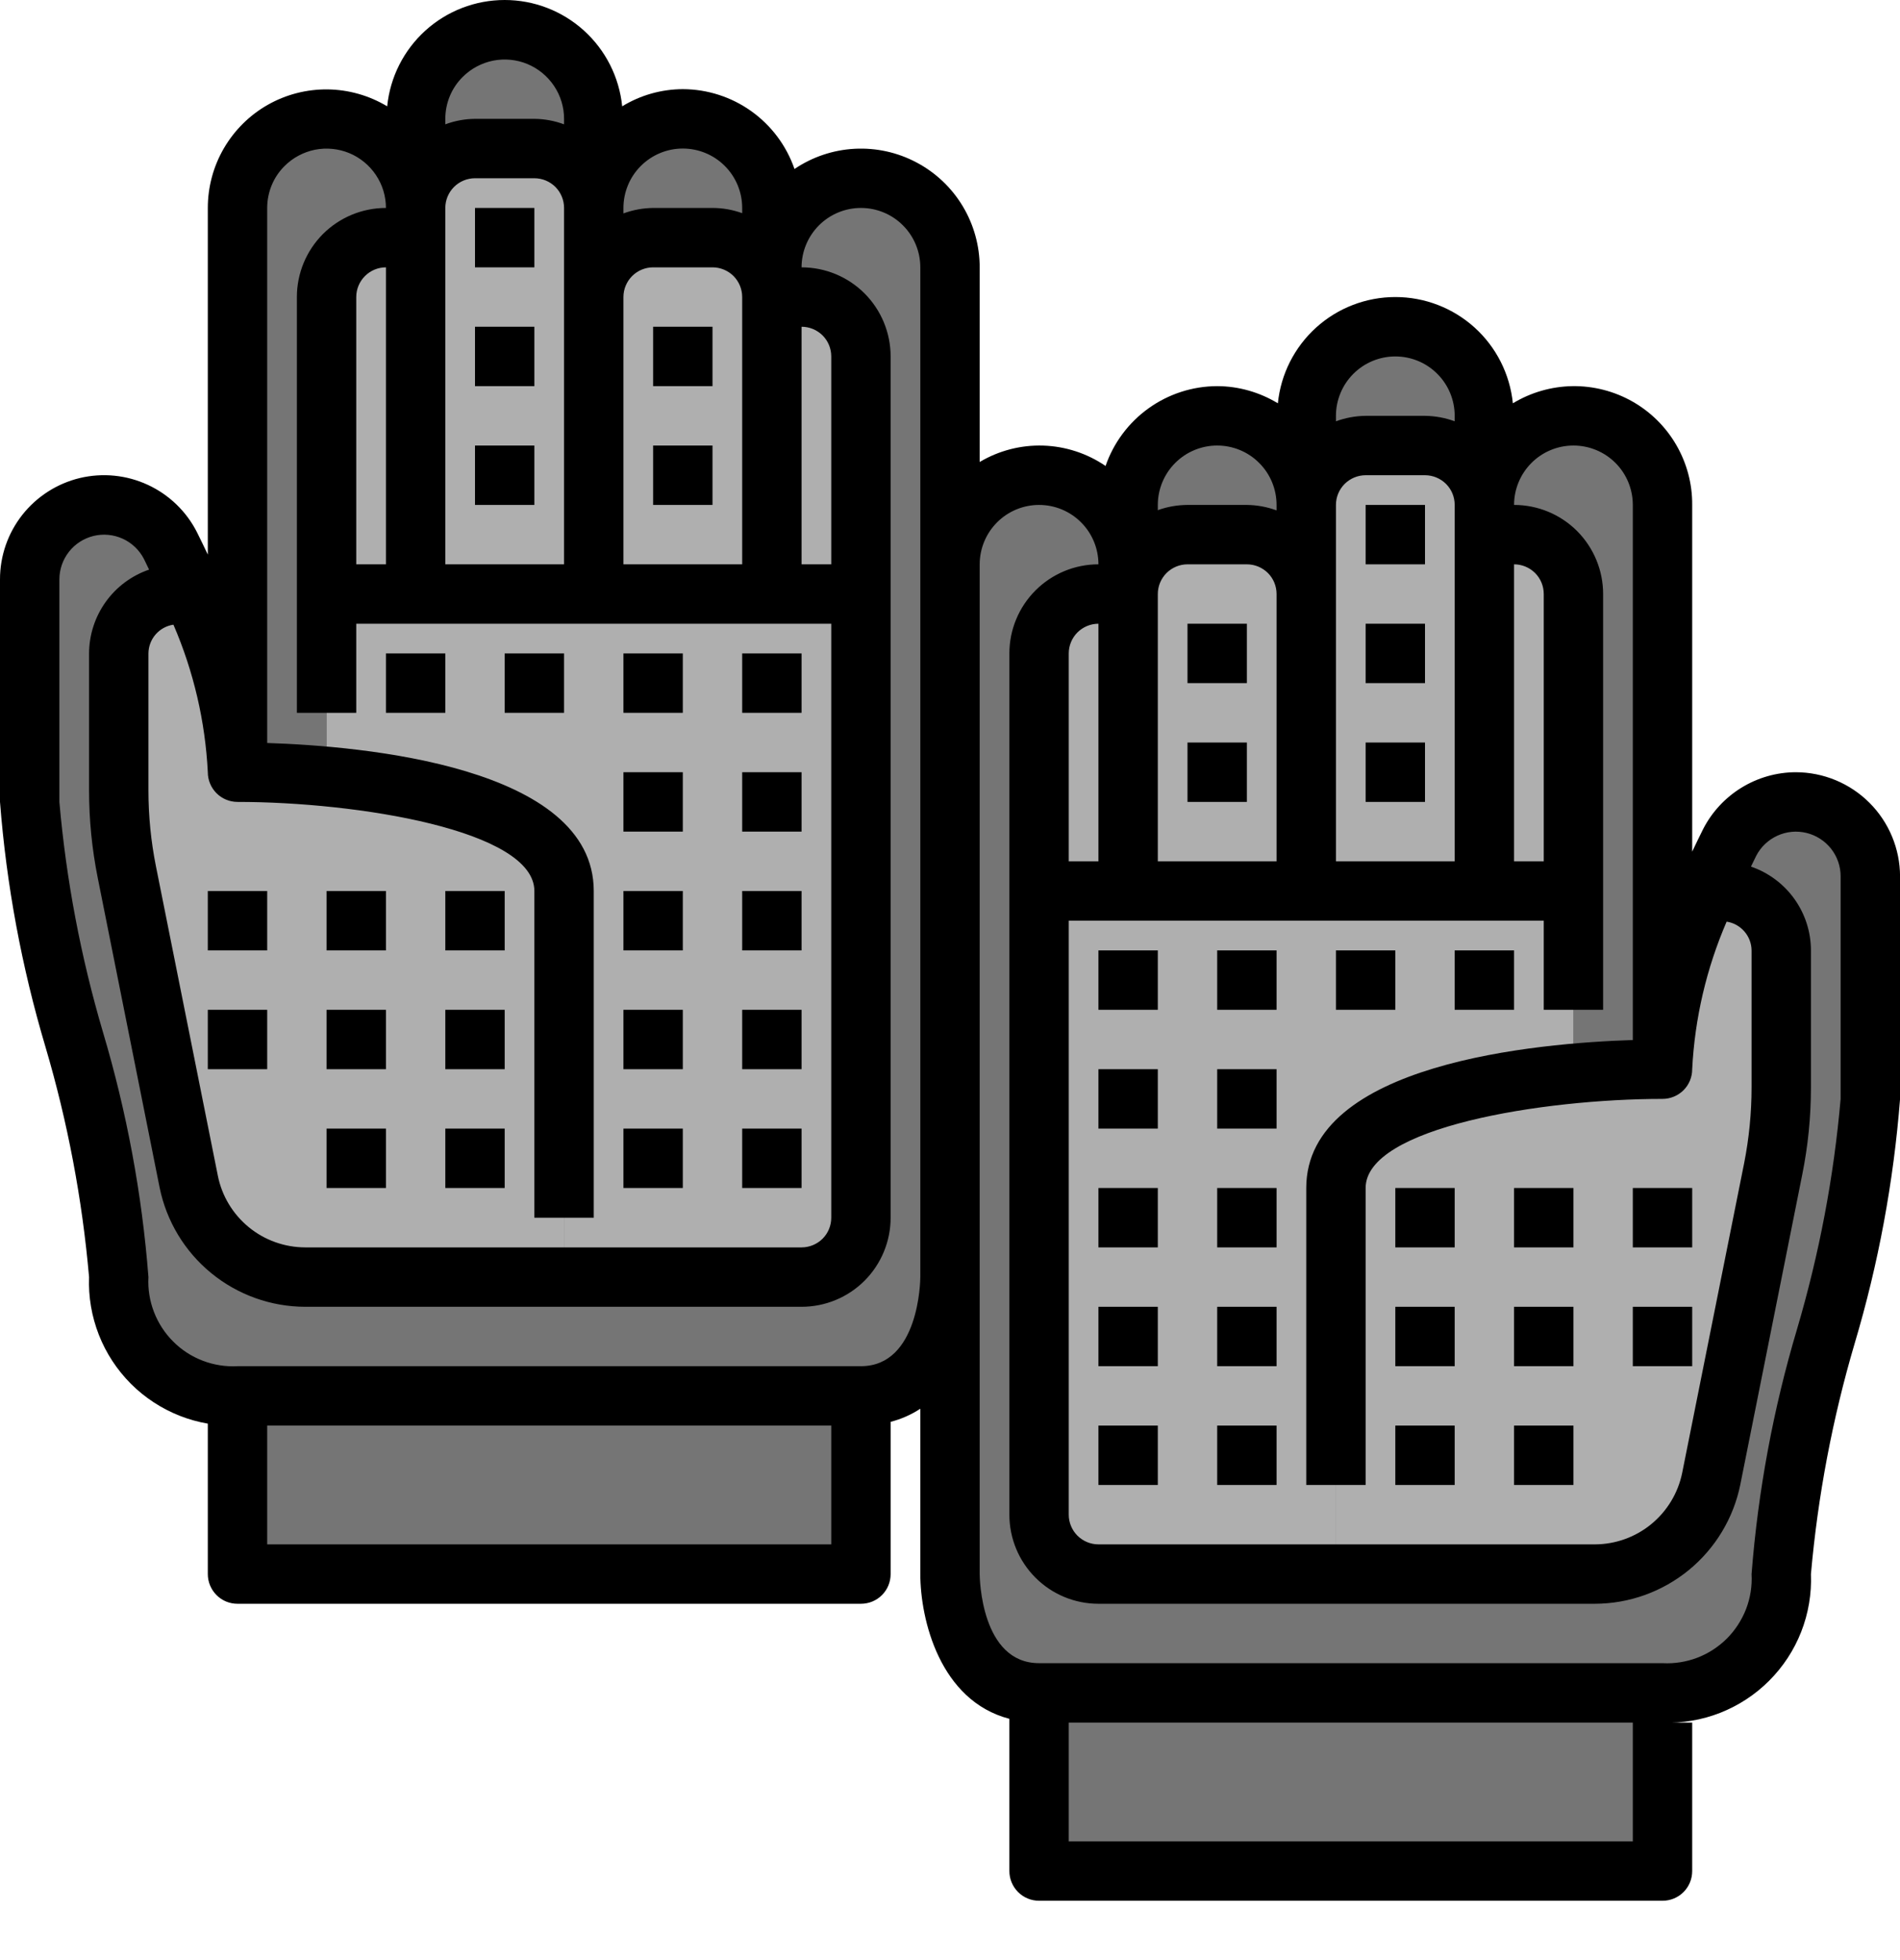 <svg width="32" height="33" viewBox="0 0 32 33" fill="none" xmlns="http://www.w3.org/2000/svg">
<path d="M14.5 23.501V26.501H4V23.501H14.5ZM28 28.501V31.501H17.5V28.501H28Z" fill="#757575"/>
<path d="M25 8.501V15.001H22V7.001C22 6.603 22.158 6.222 22.44 5.94C22.721 5.659 23.103 5.501 23.5 5.501C23.898 5.501 24.28 5.659 24.561 5.94C24.842 6.222 25 6.603 25 7.001V8.501ZM22 8.501V15.001H19V8.501C19 8.103 19.158 7.722 19.44 7.44C19.721 7.159 20.102 7.001 20.5 7.001C20.898 7.001 21.28 7.159 21.561 7.44C21.842 7.722 22 8.103 22 8.501ZM13 4.501V10.001H10V3.501C10 3.103 10.158 2.722 10.44 2.44C10.721 2.159 11.102 2.001 11.5 2.001C11.898 2.001 12.28 2.159 12.561 2.44C12.842 2.722 13 3.103 13 3.501V4.501ZM10 3.501V10.001H7V2.001C7 1.603 7.158 1.222 7.439 0.94C7.721 0.659 8.102 0.501 8.5 0.501C8.898 0.501 9.28 0.659 9.561 0.94C9.842 1.222 10 1.603 10 2.001V3.501Z" fill="#757575"/>
<path d="M7 10.001H13V4.501C13 4.103 13.158 3.722 13.44 3.44C13.721 3.159 14.102 3.001 14.5 3.001C14.898 3.001 15.28 3.159 15.561 3.44C15.842 3.722 16 4.103 16 4.501V21.501C16 21.501 16 23.501 14.5 23.501H4C4 23.501 2 23.501 2 21.501C2 19.501 0.5 15.501 0.5 13.501V9.756C0.499 9.474 0.594 9.201 0.768 8.979C0.942 8.758 1.186 8.601 1.46 8.535C1.734 8.47 2.022 8.498 2.278 8.616C2.534 8.734 2.742 8.935 2.87 9.186C3.315 10.071 4 11.651 4 13.001V3.501C4 3.103 4.158 2.722 4.439 2.44C4.721 2.159 5.102 2.001 5.5 2.001C5.898 2.001 6.279 2.159 6.561 2.44C6.842 2.722 7 3.103 7 3.501V10.001ZM28 8.501V18.001C28 16.651 28.686 15.071 29.131 14.186C29.258 13.935 29.467 13.734 29.723 13.616C29.978 13.498 30.267 13.47 30.541 13.536C30.814 13.601 31.058 13.758 31.232 13.979C31.407 14.201 31.501 14.474 31.5 14.756V18.501C31.5 20.501 30 24.501 30 26.501C30 28.501 28 28.501 28 28.501H17.5C16 28.501 16 26.501 16 26.501V9.501C16 9.103 16.158 8.722 16.44 8.44C16.721 8.159 17.102 8.001 17.5 8.001C17.898 8.001 18.28 8.159 18.561 8.44C18.842 8.722 19 9.103 19 9.501V15.001H25V8.501C25 8.103 25.158 7.722 25.44 7.44C25.721 7.159 26.103 7.001 26.5 7.001C26.898 7.001 27.28 7.159 27.561 7.44C27.842 7.722 28 8.103 28 8.501Z" fill="#757575"/>
<path d="M31.5 14.756V18.501C31.5 20.501 30 24.501 30 26.501C30 28.501 28 28.501 28 28.501H17.5C16 28.501 16 26.501 16 26.501V9.501C16 9.103 16.158 8.722 16.44 8.44C16.721 8.159 17.102 8.001 17.5 8.001C17.898 8.001 18.28 8.159 18.561 8.44C18.842 8.722 19 9.103 19 9.501V10.001H18.5C18.235 10.002 17.981 10.107 17.794 10.295C17.607 10.482 17.501 10.736 17.5 11.001V25.501C17.501 25.766 17.607 26.02 17.794 26.207C17.981 26.395 18.235 26.5 18.5 26.501H26.86C27.323 26.501 27.771 26.34 28.128 26.047C28.486 25.753 28.73 25.345 28.82 24.891L29.866 19.681C29.956 19.228 30.001 18.768 30 18.306V16.001C30 15.736 29.894 15.482 29.707 15.295C29.519 15.107 29.265 15.002 29 15.001H28.75C28.886 14.696 29.015 14.416 29.131 14.186C29.258 13.935 29.467 13.734 29.723 13.616C29.978 13.498 30.267 13.47 30.541 13.536C30.814 13.601 31.058 13.758 31.232 13.979C31.407 14.201 31.501 14.474 31.5 14.756Z" fill="#757575"/>
<path d="M30 16.001V18.306C30.001 18.768 29.956 19.228 29.866 19.681L28.82 24.891C28.73 25.345 28.486 25.753 28.128 26.047C27.771 26.34 27.323 26.501 26.86 26.501H22.5V20.001C22.5 18.686 24.88 18.236 26.505 18.081C27.355 18.001 28 18.001 28 18.001C28.057 16.962 28.312 15.944 28.75 15.001H29C29.265 15.002 29.519 15.107 29.707 15.295C29.894 15.482 30 15.736 30 16.001Z" fill="#AFAFAF"/>
<path d="M28 8.501V18.001C28 18.001 27.355 18.001 26.505 18.081L26.5 18.001V10.001C26.5 9.736 26.394 9.482 26.207 9.295C26.019 9.107 25.765 9.002 25.5 9.001H25V8.501C25 8.103 25.158 7.722 25.44 7.44C25.721 7.159 26.103 7.001 26.5 7.001C26.898 7.001 27.28 7.159 27.561 7.44C27.842 7.722 28 8.103 28 8.501Z" fill="#757575"/>
<path d="M26.5 18.001L26.505 18.081C24.88 18.236 22.5 18.686 22.5 20.001V26.501H18.5C18.235 26.5 17.981 26.395 17.794 26.207C17.607 26.02 17.501 25.766 17.5 25.501V15.001H26.5V18.001Z" fill="#AFAFAF"/>
<path d="M25 9.001V15.001H22V8.501C22.001 8.236 22.107 7.982 22.294 7.795C22.482 7.607 22.735 7.502 23 7.501H24C24.265 7.502 24.519 7.607 24.707 7.795C24.894 7.982 25 8.236 25 8.501V9.001Z" fill="#AFAFAF"/>
<path d="M25 7.001V8.501C25 8.236 24.894 7.982 24.707 7.795C24.519 7.607 24.265 7.502 24 7.501H23C22.735 7.502 22.482 7.607 22.294 7.795C22.107 7.982 22.001 8.236 22 8.501V7.001C22 6.603 22.158 6.222 22.44 5.94C22.721 5.659 23.103 5.501 23.5 5.501C23.898 5.501 24.28 5.659 24.561 5.94C24.842 6.222 25 6.603 25 7.001Z" fill="#757575"/>
<path d="M22 10.001V15.001H19V10.001C19.002 9.736 19.108 9.483 19.295 9.296C19.483 9.109 19.736 9.003 20 9.001H21C21.265 9.002 21.519 9.107 21.707 9.295C21.894 9.482 22 9.736 22 10.001Z" fill="#AFAFAF"/>
<path d="M22 9.501V10.001C22 9.736 21.894 9.482 21.707 9.295C21.519 9.107 21.265 9.002 21 9.001H20C19.736 9.003 19.483 9.109 19.295 9.296C19.108 9.483 19.002 9.736 19 10.001V8.501C19 8.103 19.158 7.722 19.44 7.44C19.721 7.159 20.103 7.001 20.5 7.001C20.898 7.001 21.28 7.159 21.561 7.44C21.842 7.722 22 8.103 22 8.501V9.501Z" fill="#757575"/>
<path d="M19 10.001V15.001H17.5V11.001C17.501 10.736 17.607 10.482 17.794 10.295C17.981 10.107 18.235 10.002 18.5 10.001H19Z" fill="#AFAFAF"/>
<path d="M29.924 15.619C29.996 15.463 30.066 15.315 30.131 15.186C30.235 14.98 30.394 14.807 30.591 14.686C30.788 14.565 31.015 14.501 31.245 14.501C31.323 14.501 31.401 14.509 31.477 14.524C31.43 14.267 31.303 14.03 31.115 13.848C30.926 13.666 30.685 13.548 30.426 13.511C30.166 13.473 29.902 13.518 29.669 13.639C29.437 13.761 29.248 13.952 29.131 14.186C29.015 14.416 28.886 14.696 28.75 15.001H29C29.198 15.002 29.391 15.061 29.555 15.171C29.72 15.281 29.848 15.437 29.924 15.619Z" fill="#757575"/>
<path d="M23.5 21.001C23.5 19.686 25.88 19.236 27.505 19.081C28.355 19.001 29 19.001 29 19.001C29.057 17.962 29.312 16.944 29.75 16.001C29.809 15.868 29.867 15.741 29.924 15.619C29.848 15.437 29.72 15.281 29.555 15.171C29.391 15.061 29.198 15.002 29 15.001H28.75C28.312 15.944 28.057 16.962 28 18.001C28 18.001 27.355 18.001 26.505 18.081C24.88 18.236 22.5 18.686 22.5 20.001V26.501H23.5V21.001Z" fill="#AFAFAF"/>
<path d="M26.5 10.001V15.001H25V9.001H25.5C25.765 9.002 26.019 9.107 26.207 9.295C26.394 9.482 26.5 9.736 26.5 10.001ZM23 7.501H23.5V12.501C23.5 12.766 23.606 13.021 23.793 13.208C23.981 13.396 24.235 13.501 24.5 13.501H25V15.001H22V8.501C22.001 8.236 22.107 7.982 22.294 7.795C22.482 7.607 22.735 7.502 23 7.501Z" fill="#AFAFAF"/>
<path d="M22.44 5.941C22.579 5.801 22.745 5.691 22.927 5.615C23.108 5.54 23.303 5.501 23.5 5.501V7.501H23C22.735 7.502 22.482 7.607 22.294 7.795C22.107 7.982 22.001 8.236 22 8.501V7.001C22 6.804 22.039 6.609 22.115 6.427C22.19 6.245 22.301 6.08 22.44 5.941Z" fill="#757575"/>
<path d="M20 9.001H20.5V12.501C20.5 12.766 20.606 13.021 20.793 13.208C20.981 13.396 21.235 13.501 21.5 13.501H22V15.001H19V10.001C19.001 9.736 19.107 9.482 19.294 9.295C19.482 9.107 19.735 9.002 20 9.001Z" fill="#AFAFAF"/>
<path d="M19.44 7.441C19.579 7.302 19.745 7.191 19.927 7.115C20.108 7.04 20.303 7.001 20.5 7.001V9.001H20C19.735 9.002 19.482 9.107 19.294 9.295C19.107 9.482 19.001 9.736 19 10.001V8.501C19 8.304 19.039 8.109 19.115 7.927C19.19 7.745 19.301 7.58 19.44 7.441Z" fill="#757575"/>
<path d="M28.78 25.03C28.666 25.452 28.416 25.825 28.069 26.09C27.722 26.356 27.297 26.501 26.86 26.501H18.5C18.235 26.501 17.981 26.395 17.794 26.208C17.607 26.02 17.501 25.766 17.5 25.501V25.246C17.285 25.412 17.022 25.501 16.75 25.501C16.479 25.501 16.215 25.412 16 25.246V26.501C16 26.501 16 28.501 17.5 28.501H28C28 28.501 30 28.501 30 26.501C30.008 26.148 30.041 25.795 30.101 25.446C29.864 25.52 29.611 25.52 29.376 25.446C29.14 25.371 28.932 25.226 28.782 25.03H28.78ZM26.5 14.746V18.001L26.505 18.081C27.355 18.001 28 18.001 28 18.001V14.746C27.785 14.911 27.522 15.001 27.25 15.001C26.979 15.001 26.715 14.911 26.5 14.746Z" fill="#757575"/>
<path d="M17.5 15.751C17.5 15.337 17.165 15.001 16.75 15.001C16.336 15.001 16 15.337 16 15.751V23.251C16 23.666 16.336 24.001 16.75 24.001C17.165 24.001 17.5 23.666 17.5 23.251V15.751Z" fill="#757575"/>
<path d="M17.5 12.251C17.5 11.837 17.165 11.501 16.75 11.501C16.336 11.501 16 11.837 16 12.251V13.251C16 13.665 16.336 14.001 16.75 14.001C17.165 14.001 17.5 13.665 17.5 13.251V12.251Z" fill="#757575"/>
<path d="M16 9.501V21.501C16 21.501 16 23.501 14.5 23.501H4C4 23.501 2 23.501 2 21.501C2 19.501 0.5 15.501 0.5 13.501V9.756C0.499 9.474 0.594 9.201 0.768 8.979C0.942 8.758 1.186 8.601 1.46 8.536C1.734 8.47 2.022 8.498 2.278 8.616C2.534 8.734 2.742 8.935 2.87 9.186C2.985 9.416 3.115 9.696 3.25 10.001H3C2.735 10.002 2.481 10.107 2.294 10.295C2.106 10.482 2.001 10.736 2 11.001V13.306C2 13.768 2.045 14.228 2.135 14.681L3.18 19.891C3.27 20.345 3.515 20.753 3.872 21.047C4.23 21.34 4.678 21.501 5.14 21.501H13.5C13.765 21.5 14.019 21.395 14.207 21.207C14.394 21.02 14.499 20.766 14.5 20.501V6.001C14.499 5.736 14.394 5.482 14.207 5.295C14.019 5.107 13.765 5.002 13.5 5.001H13V4.501C13 4.103 13.158 3.722 13.44 3.44C13.721 3.159 14.102 3.001 14.5 3.001C14.898 3.001 15.28 3.159 15.561 3.44C15.842 3.722 16 4.103 16 4.501V9.501Z" fill="#757575"/>
<path d="M14.5 10.001V20.501C14.499 20.766 14.394 21.02 14.207 21.207C14.019 21.395 13.765 21.5 13.5 21.501H9.5V15.001C9.5 13.686 7.12 13.236 5.495 13.081L5.5 13.001V10.001H14.5Z" fill="#AFAFAF"/>
<path d="M14.5 6.001V10.001H13V5.001H13.5C13.765 5.002 14.019 5.107 14.207 5.295C14.394 5.482 14.499 5.736 14.5 6.001Z" fill="#AFAFAF"/>
<path d="M13 5.001V10.001H10V5.001C10.001 4.736 10.107 4.482 10.294 4.295C10.481 4.107 10.735 4.002 11 4.001H12C12.265 4.003 12.518 4.109 12.705 4.296C12.892 4.483 12.998 4.736 13 5.001Z" fill="#AFAFAF"/>
<path d="M13 4.501V5.001C12.998 4.736 12.892 4.483 12.705 4.296C12.518 4.109 12.265 4.003 12 4.001H11C10.735 4.002 10.481 4.107 10.294 4.295C10.107 4.482 10.001 4.736 10 5.001V3.501C10 3.103 10.158 2.722 10.44 2.44C10.721 2.159 11.102 2.001 11.5 2.001C11.898 2.001 12.28 2.159 12.561 2.44C12.842 2.722 13 3.103 13 3.501V4.501Z" fill="#757575"/>
<path d="M10 5.001V10.001H7V3.501C7.001 3.236 7.107 2.982 7.294 2.795C7.481 2.607 7.735 2.502 8 2.501H9C9.265 2.502 9.519 2.607 9.706 2.795C9.894 2.982 9.999 3.236 10 3.501V5.001Z" fill="#AFAFAF"/>
<path d="M10 2.001V3.501C9.999 3.236 9.894 2.982 9.706 2.795C9.519 2.607 9.265 2.502 9 2.501H8C7.735 2.502 7.481 2.607 7.294 2.795C7.107 2.982 7.001 3.236 7 3.501V2.001C7 1.603 7.158 1.222 7.439 0.94C7.721 0.659 8.102 0.501 8.5 0.501C8.898 0.501 9.28 0.659 9.561 0.94C9.842 1.222 10 1.603 10 2.001Z" fill="#757575"/>
<path d="M9.5 15.001V21.501H5.14C4.678 21.501 4.23 21.34 3.872 21.047C3.515 20.753 3.27 20.345 3.18 19.891L2.135 14.681C2.045 14.228 2 13.768 2 13.306V11.001C2.001 10.736 2.106 10.482 2.294 10.295C2.481 10.107 2.735 10.002 3 10.001H3.25C3.689 10.944 3.944 11.962 4 13.001C4 13.001 4.645 13.001 5.495 13.081C7.12 13.236 9.5 13.686 9.5 15.001Z" fill="#AFAFAF"/>
<path d="M7 4.001V10.001H5.5V5.001C5.501 4.736 5.607 4.482 5.794 4.295C5.981 4.107 6.235 4.002 6.5 4.001H7Z" fill="#AFAFAF"/>
<path d="M7 3.501V4.001H6.5C6.235 4.002 5.981 4.107 5.794 4.295C5.607 4.482 5.501 4.736 5.5 5.001V13.001L5.495 13.081C4.645 13.001 4 13.001 4 13.001V3.501C4 3.103 4.158 2.722 4.439 2.44C4.721 2.159 5.102 2.001 5.5 2.001C5.898 2.001 6.28 2.159 6.561 2.44C6.842 2.722 7 3.103 7 3.501Z" fill="#757575"/>
<path d="M5.477 5.001V10.001H6.977V4.001H6.477C6.212 4.002 5.958 4.107 5.77 4.295C5.583 4.482 5.477 4.736 5.477 5.001Z" fill="#AFAFAF"/>
<path d="M2.054 10.619C1.987 10.473 1.918 10.329 1.847 10.186C1.742 9.98 1.583 9.807 1.386 9.686C1.189 9.565 0.963 9.501 0.732 9.501C0.654 9.501 0.576 9.509 0.5 9.524C0.547 9.267 0.674 9.03 0.862 8.848C1.051 8.666 1.292 8.548 1.551 8.511C1.811 8.473 2.075 8.518 2.308 8.639C2.54 8.761 2.729 8.952 2.847 9.186C2.962 9.416 3.092 9.696 3.227 10.001H2.977C2.779 10.002 2.586 10.061 2.422 10.171C2.258 10.281 2.129 10.437 2.054 10.619Z" fill="#757575"/>
<path d="M8.477 16.001C8.477 14.686 6.097 14.236 4.472 14.081C3.622 14.001 2.977 14.001 2.977 14.001C2.92 12.962 2.666 11.944 2.227 11.001C2.168 10.868 2.11 10.741 2.054 10.619C2.13 10.437 2.258 10.281 2.422 10.171C2.586 10.061 2.779 10.002 2.977 10.001H3.227C3.666 10.944 3.92 11.962 3.977 13.001C3.977 13.001 4.622 13.001 5.472 13.081C7.097 13.236 9.477 13.686 9.477 15.001V21.501H8.477V16.001Z" fill="#AFAFAF"/>
<path d="M8 2.501H8.5V7.501C8.5 7.766 8.606 8.021 8.793 8.208C8.981 8.396 9.235 8.501 9.5 8.501H10V10.001H7V3.501C7.001 3.236 7.107 2.982 7.294 2.795C7.481 2.607 7.735 2.502 8 2.501Z" fill="#AFAFAF"/>
<path d="M7.44 0.941C7.579 0.801 7.744 0.691 7.926 0.615C8.108 0.54 8.303 0.501 8.5 0.501V2.501H8C7.735 2.502 7.481 2.607 7.294 2.795C7.107 2.982 7.001 3.236 7 3.501V2.001C7 1.804 7.039 1.609 7.114 1.427C7.19 1.245 7.301 1.08 7.44 0.941Z" fill="#757575"/>
<path d="M11 4.001H11.5V7.501C11.5 7.766 11.605 8.021 11.793 8.208C11.981 8.396 12.235 8.501 12.5 8.501H13V10.001H10V5.001C10.001 4.736 10.107 4.482 10.294 4.295C10.481 4.107 10.735 4.002 11 4.001Z" fill="#AFAFAF"/>
<path d="M10.44 2.441C10.579 2.301 10.744 2.191 10.926 2.115C11.108 2.04 11.303 2.001 11.5 2.001V4.001H11C10.735 4.002 10.481 4.107 10.294 4.295C10.107 4.482 10.001 4.736 10 5.001V3.501C10 3.304 10.039 3.109 10.114 2.927C10.19 2.745 10.301 2.58 10.44 2.441Z" fill="#757575"/>
<path d="M3.197 20.03C3.311 20.452 3.561 20.825 3.908 21.09C4.255 21.356 4.68 21.5 5.117 21.501H13.477C13.742 21.5 13.995 21.395 14.183 21.207C14.37 21.02 14.476 20.766 14.477 20.501V20.246C14.692 20.411 14.955 20.501 15.227 20.501C15.498 20.501 15.762 20.411 15.977 20.246V21.501C15.977 21.501 15.977 23.501 14.477 23.501H3.977C3.977 23.501 1.976 23.501 1.976 21.501C1.969 21.147 1.936 20.795 1.876 20.446C2.112 20.52 2.365 20.52 2.601 20.445C2.837 20.371 3.045 20.226 3.195 20.03H3.197ZM5.477 9.746V13.001L5.472 13.081C4.622 13.001 3.977 13.001 3.977 13.001V9.746C4.191 9.911 4.455 10.001 4.727 10.001C4.998 10.001 5.262 9.911 5.477 9.746Z" fill="#757575"/>
<path d="M15.977 10.751C15.977 10.337 15.641 10.001 15.227 10.001C14.813 10.001 14.477 10.337 14.477 10.751V18.251C14.477 18.665 14.813 19.001 15.227 19.001C15.641 19.001 15.977 18.665 15.977 18.251V10.751Z" fill="#757575"/>
<path d="M15.977 7.251C15.977 6.837 15.641 6.501 15.227 6.501C14.813 6.501 14.477 6.837 14.477 7.251V8.251C14.477 8.665 14.813 9.001 15.227 9.001C15.641 9.001 15.977 8.665 15.977 8.251V7.251Z" fill="#757575"/>
<path d="M19.5 31.501V30.501C19.5 30.236 19.606 29.982 19.793 29.794C19.981 29.607 20.235 29.501 20.5 29.501H28V28.501H17.5V31.501H19.5ZM12.5 26.501V25.501C12.5 25.236 12.395 24.982 12.207 24.794C12.02 24.607 11.765 24.501 11.5 24.501H4V23.501H14.5V26.501H12.5Z" fill="#757575"/>
<path d="M27 28.501H26C25.724 28.501 25.5 28.725 25.5 29.001C25.5 29.277 25.724 29.501 26 29.501H27C27.276 29.501 27.5 29.277 27.5 29.001C27.5 28.725 27.276 28.501 27 28.501Z" fill="#757575"/>
<path d="M24.5 28.501H20.5C20.224 28.501 20 28.725 20 29.001C20 29.277 20.224 29.501 20.5 29.501H24.5C24.777 29.501 25 29.277 25 29.001C25 28.725 24.777 28.501 24.5 28.501Z" fill="#757575"/>
<path d="M6 23.501H5C4.724 23.501 4.5 23.725 4.5 24.001C4.5 24.277 4.724 24.501 5 24.501H6C6.276 24.501 6.5 24.277 6.5 24.001C6.5 23.725 6.276 23.501 6 23.501Z" fill="#757575"/>
<path d="M11.5 23.501H7.5C7.224 23.501 7 23.725 7 24.001C7 24.277 7.224 24.501 7.5 24.501H11.5C11.776 24.501 12 24.277 12 24.001C12 23.725 11.776 23.501 11.5 23.501Z" fill="#757575"/>
<path d="M30.245 13.001C29.922 13.002 29.605 13.092 29.329 13.262C29.054 13.431 28.83 13.673 28.683 13.961C28.623 14.081 28.562 14.207 28.5 14.338V8.501C28.503 8.147 28.41 7.799 28.233 7.493C28.056 7.187 27.8 6.933 27.492 6.759C27.184 6.585 26.836 6.496 26.482 6.501C26.128 6.507 25.782 6.607 25.48 6.79C25.43 6.3 25.201 5.845 24.835 5.514C24.469 5.184 23.994 5.001 23.501 5.001C23.008 5.001 22.532 5.184 22.167 5.514C21.801 5.845 21.571 6.3 21.522 6.79C21.214 6.603 20.861 6.502 20.5 6.501C20.086 6.502 19.683 6.632 19.346 6.873C19.009 7.114 18.755 7.454 18.62 7.845C18.31 7.633 17.945 7.514 17.57 7.502C17.194 7.49 16.823 7.586 16.5 7.778V4.501C16.5 4.138 16.401 3.782 16.214 3.471C16.027 3.16 15.759 2.906 15.438 2.736C15.117 2.565 14.757 2.486 14.394 2.505C14.032 2.524 13.681 2.642 13.381 2.845C13.245 2.453 12.992 2.114 12.655 1.873C12.318 1.632 11.914 1.502 11.5 1.501C11.14 1.502 10.786 1.602 10.479 1.79C10.429 1.299 10.2 0.845 9.834 0.514C9.468 0.183 8.993 0 8.5 0C8.007 0 7.531 0.183 7.165 0.514C6.8 0.845 6.57 1.299 6.521 1.79C6.218 1.608 5.872 1.51 5.519 1.505C5.166 1.501 4.818 1.59 4.511 1.764C4.204 1.938 3.949 2.191 3.771 2.496C3.593 2.801 3.5 3.148 3.5 3.501V9.337C3.441 9.212 3.38 9.087 3.318 8.962C3.14 8.61 2.848 8.329 2.49 8.163C2.132 7.997 1.729 7.957 1.345 8.048C0.962 8.14 0.62 8.359 0.376 8.668C0.132 8.978 -0.001 9.361 2.10285e-06 9.756V13.501C0.108 14.898 0.365 16.28 0.765 17.623C1.139 18.888 1.385 20.187 1.5 21.501C1.487 21.833 1.544 22.163 1.665 22.473C1.786 22.782 1.97 23.062 2.204 23.297C2.439 23.532 2.72 23.715 3.029 23.837C3.338 23.958 3.668 24.014 4 24.001H14V26.001H4.5V23.968H3.5V26.501C3.5 26.634 3.553 26.761 3.647 26.855C3.74 26.949 3.867 27.001 4 27.001H14.5C14.633 27.001 14.76 26.949 14.854 26.855C14.948 26.761 15 26.634 15 26.501V23.938C15.178 23.892 15.347 23.818 15.5 23.717V26.501C15.5 27.266 15.829 28.632 17 28.938V31.501C17 31.634 17.053 31.761 17.147 31.855C17.241 31.949 17.368 32.001 17.5 32.001H28C28.133 32.001 28.26 31.949 28.354 31.855C28.448 31.761 28.5 31.634 28.5 31.501V29.001H27.5V31.001H18V29.001H28C28.332 29.014 28.663 28.958 28.972 28.837C29.281 28.715 29.561 28.532 29.796 28.297C30.031 28.062 30.215 27.782 30.336 27.473C30.457 27.164 30.513 26.833 30.5 26.501C30.616 25.187 30.862 23.888 31.235 22.623C31.636 21.28 31.892 19.898 32.001 18.501V14.756C32 14.291 31.815 13.845 31.486 13.516C31.157 13.187 30.711 13.002 30.245 13.001ZM26.5 7.501C26.766 7.501 27.02 7.606 27.208 7.794C27.395 7.981 27.5 8.236 27.5 8.501V17.51C25.9 17.56 22 17.899 22 20.001V25.001H23V20.001C23 18.98 25.984 18.501 28 18.501C28.133 18.501 28.26 18.448 28.354 18.355C28.448 18.261 28.5 18.134 28.5 18.001C28.543 17.145 28.74 16.304 29.08 15.517C29.196 15.534 29.302 15.593 29.379 15.682C29.456 15.77 29.499 15.884 29.5 16.001V18.308C29.5 18.736 29.458 19.163 29.375 19.583L28.332 24.795C28.263 25.135 28.079 25.44 27.811 25.66C27.543 25.88 27.207 26 26.861 26.001H18.5C18.368 26.001 18.241 25.948 18.147 25.855C18.053 25.761 18 25.634 18 25.501V15.501H26V17.001H27V10.001C27 9.603 26.842 9.222 26.561 8.94C26.28 8.659 25.898 8.501 25.5 8.501C25.5 8.236 25.606 7.981 25.793 7.794C25.981 7.606 26.235 7.501 26.5 7.501ZM26 14.501H25.5V9.501C25.633 9.501 25.76 9.554 25.854 9.647C25.948 9.741 26 9.868 26 10.001V14.501ZM24.5 9.001V14.501H22.5V8.501C22.5 8.368 22.553 8.241 22.647 8.147C22.741 8.054 22.868 8.001 23 8.001H24C24.133 8.001 24.26 8.054 24.354 8.147C24.448 8.241 24.5 8.368 24.5 8.501V9.001ZM21.5 14.501H19.5V10.001C19.5 9.868 19.553 9.741 19.647 9.647C19.741 9.554 19.868 9.501 20 9.501H21C21.133 9.501 21.26 9.554 21.354 9.647C21.448 9.741 21.5 9.868 21.5 10.001V14.501ZM18.5 14.501H18V11.001C18 10.868 18.053 10.741 18.147 10.647C18.241 10.554 18.368 10.501 18.5 10.501V14.501ZM23.5 6.001C23.766 6.001 24.02 6.106 24.207 6.294C24.395 6.481 24.5 6.736 24.5 7.001V7.093C24.34 7.034 24.171 7.003 24 7.001H23C22.83 7.003 22.66 7.034 22.5 7.093V7.001C22.5 6.736 22.606 6.481 22.793 6.294C22.981 6.106 23.235 6.001 23.5 6.001ZM20.5 7.501C20.766 7.501 21.02 7.606 21.207 7.794C21.395 7.981 21.5 8.236 21.5 8.501V8.593C21.34 8.534 21.171 8.503 21 8.501H20C19.83 8.502 19.661 8.531 19.5 8.589V8.501C19.5 8.236 19.606 7.981 19.793 7.794C19.981 7.606 20.235 7.501 20.5 7.501ZM14 9.501H13.5V5.501C13.633 5.501 13.76 5.554 13.854 5.647C13.948 5.741 14 5.868 14 6.001V9.501ZM6.5 9.501H6V5.001C6 4.868 6.053 4.741 6.147 4.647C6.24 4.554 6.367 4.501 6.5 4.501V9.501ZM7.5 4.001V3.501C7.5 3.368 7.553 3.241 7.647 3.147C7.74 3.054 7.868 3.001 8 3.001H9C9.133 3.001 9.26 3.054 9.354 3.147C9.447 3.241 9.5 3.368 9.5 3.501V9.501H7.5V4.001ZM10.5 5.001C10.5 4.868 10.553 4.741 10.647 4.647C10.74 4.554 10.868 4.501 11 4.501H12C12.133 4.501 12.26 4.554 12.354 4.647C12.447 4.741 12.5 4.868 12.5 5.001V9.501H10.5V5.001ZM11.5 2.501C11.765 2.501 12.02 2.606 12.207 2.794C12.395 2.981 12.5 3.236 12.5 3.501V3.589C12.34 3.531 12.171 3.501 12 3.501H11C10.829 3.503 10.66 3.534 10.5 3.593V3.501C10.5 3.236 10.605 2.981 10.793 2.794C10.981 2.606 11.235 2.501 11.5 2.501ZM7.794 1.294C7.933 1.155 8.112 1.06 8.305 1.021C8.499 0.983 8.7 1.002 8.883 1.078C9.065 1.154 9.221 1.282 9.331 1.446C9.441 1.61 9.5 1.803 9.5 2.001V2.093C9.34 2.034 9.171 2.002 9 2.001H8C7.829 2.002 7.66 2.034 7.5 2.093V2.001C7.5 1.869 7.526 1.739 7.576 1.618C7.626 1.497 7.7 1.387 7.794 1.294ZM4.794 2.794C4.933 2.655 5.112 2.56 5.305 2.521C5.499 2.483 5.7 2.503 5.883 2.578C6.065 2.654 6.221 2.782 6.331 2.946C6.441 3.11 6.5 3.303 6.5 3.501C6.102 3.501 5.721 3.659 5.439 3.94C5.158 4.222 5 4.603 5 5.001V12.001H6V10.501H14V20.501C14 20.634 13.948 20.761 13.854 20.855C13.76 20.948 13.633 21.001 13.5 21.001H5.14C4.793 21 4.457 20.88 4.189 20.66C3.921 20.44 3.737 20.135 3.669 19.795L2.626 14.583C2.542 14.163 2.5 13.736 2.5 13.308V11.001C2.501 10.883 2.544 10.77 2.621 10.681C2.698 10.593 2.804 10.534 2.921 10.517C3.261 11.304 3.457 12.145 3.5 13.001C3.5 13.134 3.553 13.261 3.647 13.355C3.74 13.448 3.867 13.501 4 13.501C6.017 13.501 9 13.979 9 15.001V20.501H10V15.001C10 12.901 6.1 12.56 4.5 12.509V3.501C4.5 3.37 4.526 3.239 4.576 3.118C4.626 2.997 4.7 2.887 4.794 2.794ZM14.5 23.001H4.003C3.803 23.012 3.603 22.981 3.415 22.909C3.228 22.838 3.058 22.728 2.917 22.586C2.775 22.445 2.665 22.275 2.593 22.088C2.521 21.901 2.489 21.701 2.5 21.501C2.392 20.104 2.135 18.723 1.735 17.38C1.361 16.114 1.115 14.815 1 13.501V9.756C1 9.587 1.057 9.423 1.161 9.29C1.265 9.157 1.412 9.063 1.576 9.023C1.74 8.983 1.913 9 2.067 9.07C2.221 9.14 2.346 9.26 2.424 9.41C2.451 9.464 2.482 9.529 2.511 9.59C2.216 9.691 1.961 9.881 1.78 10.134C1.599 10.387 1.501 10.69 1.5 11.001V13.308C1.5 13.802 1.549 14.295 1.646 14.779L2.688 19.992C2.803 20.558 3.109 21.067 3.556 21.433C4.003 21.799 4.562 22 5.14 22.001H13.5C13.898 22.001 14.28 21.843 14.561 21.562C14.842 21.28 15 20.899 15 20.501V6.001C15 5.603 14.842 5.222 14.561 4.94C14.28 4.659 13.898 4.501 13.5 4.501C13.5 4.236 13.606 3.981 13.793 3.794C13.981 3.606 14.235 3.501 14.5 3.501C14.765 3.501 15.02 3.606 15.207 3.794C15.395 3.981 15.5 4.236 15.5 4.501V21.501C15.5 21.561 15.479 23.001 14.5 23.001ZM31 18.501C30.886 19.815 30.639 21.115 30.265 22.38C29.865 23.723 29.609 25.104 29.5 26.501C29.511 26.701 29.48 26.901 29.408 27.088C29.336 27.274 29.226 27.444 29.085 27.586C28.943 27.727 28.774 27.837 28.587 27.909C28.4 27.98 28.2 28.012 28 28.001H17.5C16.521 28.001 16.5 26.561 16.5 26.501V9.501C16.5 9.236 16.606 8.981 16.793 8.794C16.981 8.606 17.235 8.501 17.5 8.501C17.765 8.501 18.02 8.606 18.207 8.794C18.395 8.981 18.5 9.236 18.5 9.501C18.102 9.501 17.721 9.659 17.44 9.94C17.158 10.222 17 10.603 17 11.001V25.501C17 25.899 17.158 26.281 17.44 26.562C17.721 26.843 18.102 27.001 18.5 27.001H26.861C27.438 27 27.997 26.799 28.444 26.433C28.89 26.067 29.197 25.558 29.311 24.992L30.353 19.779C30.451 19.294 30.5 18.802 30.5 18.308V16.001C30.5 15.69 30.402 15.387 30.221 15.134C30.04 14.881 29.784 14.691 29.49 14.59C29.52 14.529 29.55 14.464 29.578 14.409C29.655 14.259 29.781 14.14 29.934 14.07C30.088 13.999 30.261 13.983 30.425 14.023C30.589 14.063 30.735 14.157 30.84 14.29C30.944 14.423 31.001 14.587 31 14.756V18.501Z" fill="black"/>
<path d="M18.5 16.001H19.5V17.001H18.5V16.001ZM18.5 18.001H19.5V19.001H18.5V18.001ZM18.5 20.001H19.5V21.001H18.5V20.001ZM18.5 22.001H19.5V23.001H18.5V22.001ZM18.5 24.001H19.5V25.001H18.5V24.001ZM23.5 20.001H24.5V21.001H23.5V20.001ZM23.5 22.001H24.5V23.001H23.5V22.001ZM23.5 24.001H24.5V25.001H23.5V24.001ZM25.5 20.001H26.5V21.001H25.5V20.001ZM25.5 22.001H26.5V23.001H25.5V22.001ZM25.5 24.001H26.5V25.001H25.5V24.001ZM20.5 16.001H21.5V17.001H20.5V16.001ZM20.5 18.001H21.5V19.001H20.5V18.001ZM20.5 20.001H21.5V21.001H20.5V20.001ZM20.5 22.001H21.5V23.001H20.5V22.001ZM20.5 24.001H21.5V25.001H20.5V24.001ZM22.5 16.001H23.5V17.001H22.5V16.001ZM24.5 16.001H25.5V17.001H24.5V16.001ZM27.5 20.001H28.5V21.001H27.5V20.001ZM27.5 22.001H28.5V23.001H27.5V22.001ZM20 10.501H21V11.501H20V10.501ZM20 12.501H21V13.501H20V12.501ZM23 10.501H24V11.501H23V10.501ZM23 12.501H24V13.501H23V12.501ZM23 8.501H24V9.501H23V8.501ZM12.5 11.001H13.5V12.001H12.5V11.001ZM12.5 13.001H13.5V14.001H12.5V13.001ZM12.5 15.001H13.5V16.001H12.5V15.001ZM12.5 17.001H13.5V18.001H12.5V17.001ZM12.5 19.001H13.5V20.001H12.5V19.001ZM7.5 15.001H8.5V16.001H7.5V15.001ZM7.5 17.001H8.5V18.001H7.5V17.001ZM7.5 19.001H8.5V20.001H7.5V19.001ZM5.5 15.001H6.5V16.001H5.5V15.001ZM5.5 17.001H6.5V18.001H5.5V17.001ZM5.5 19.001H6.5V20.001H5.5V19.001ZM10.5 11.001H11.5V12.001H10.5V11.001ZM10.5 13.001H11.5V14.001H10.5V13.001ZM10.5 15.001H11.5V16.001H10.5V15.001ZM10.5 17.001H11.5V18.001H10.5V17.001ZM10.5 19.001H11.5V20.001H10.5V19.001ZM8.5 11.001H9.5V12.001H8.5V11.001ZM6.5 11.001H7.5V12.001H6.5V11.001ZM3.5 15.001H4.5V16.001H3.5V15.001ZM3.5 17.001H4.5V18.001H3.5V17.001ZM11 5.501H12V6.501H11V5.501ZM11 7.501H12V8.501H11V7.501ZM8 5.501H9V6.501H8V5.501ZM8 7.501H9V8.501H8V7.501ZM8 3.501H9V4.501H8V3.501Z" fill="black"/>
</svg>
